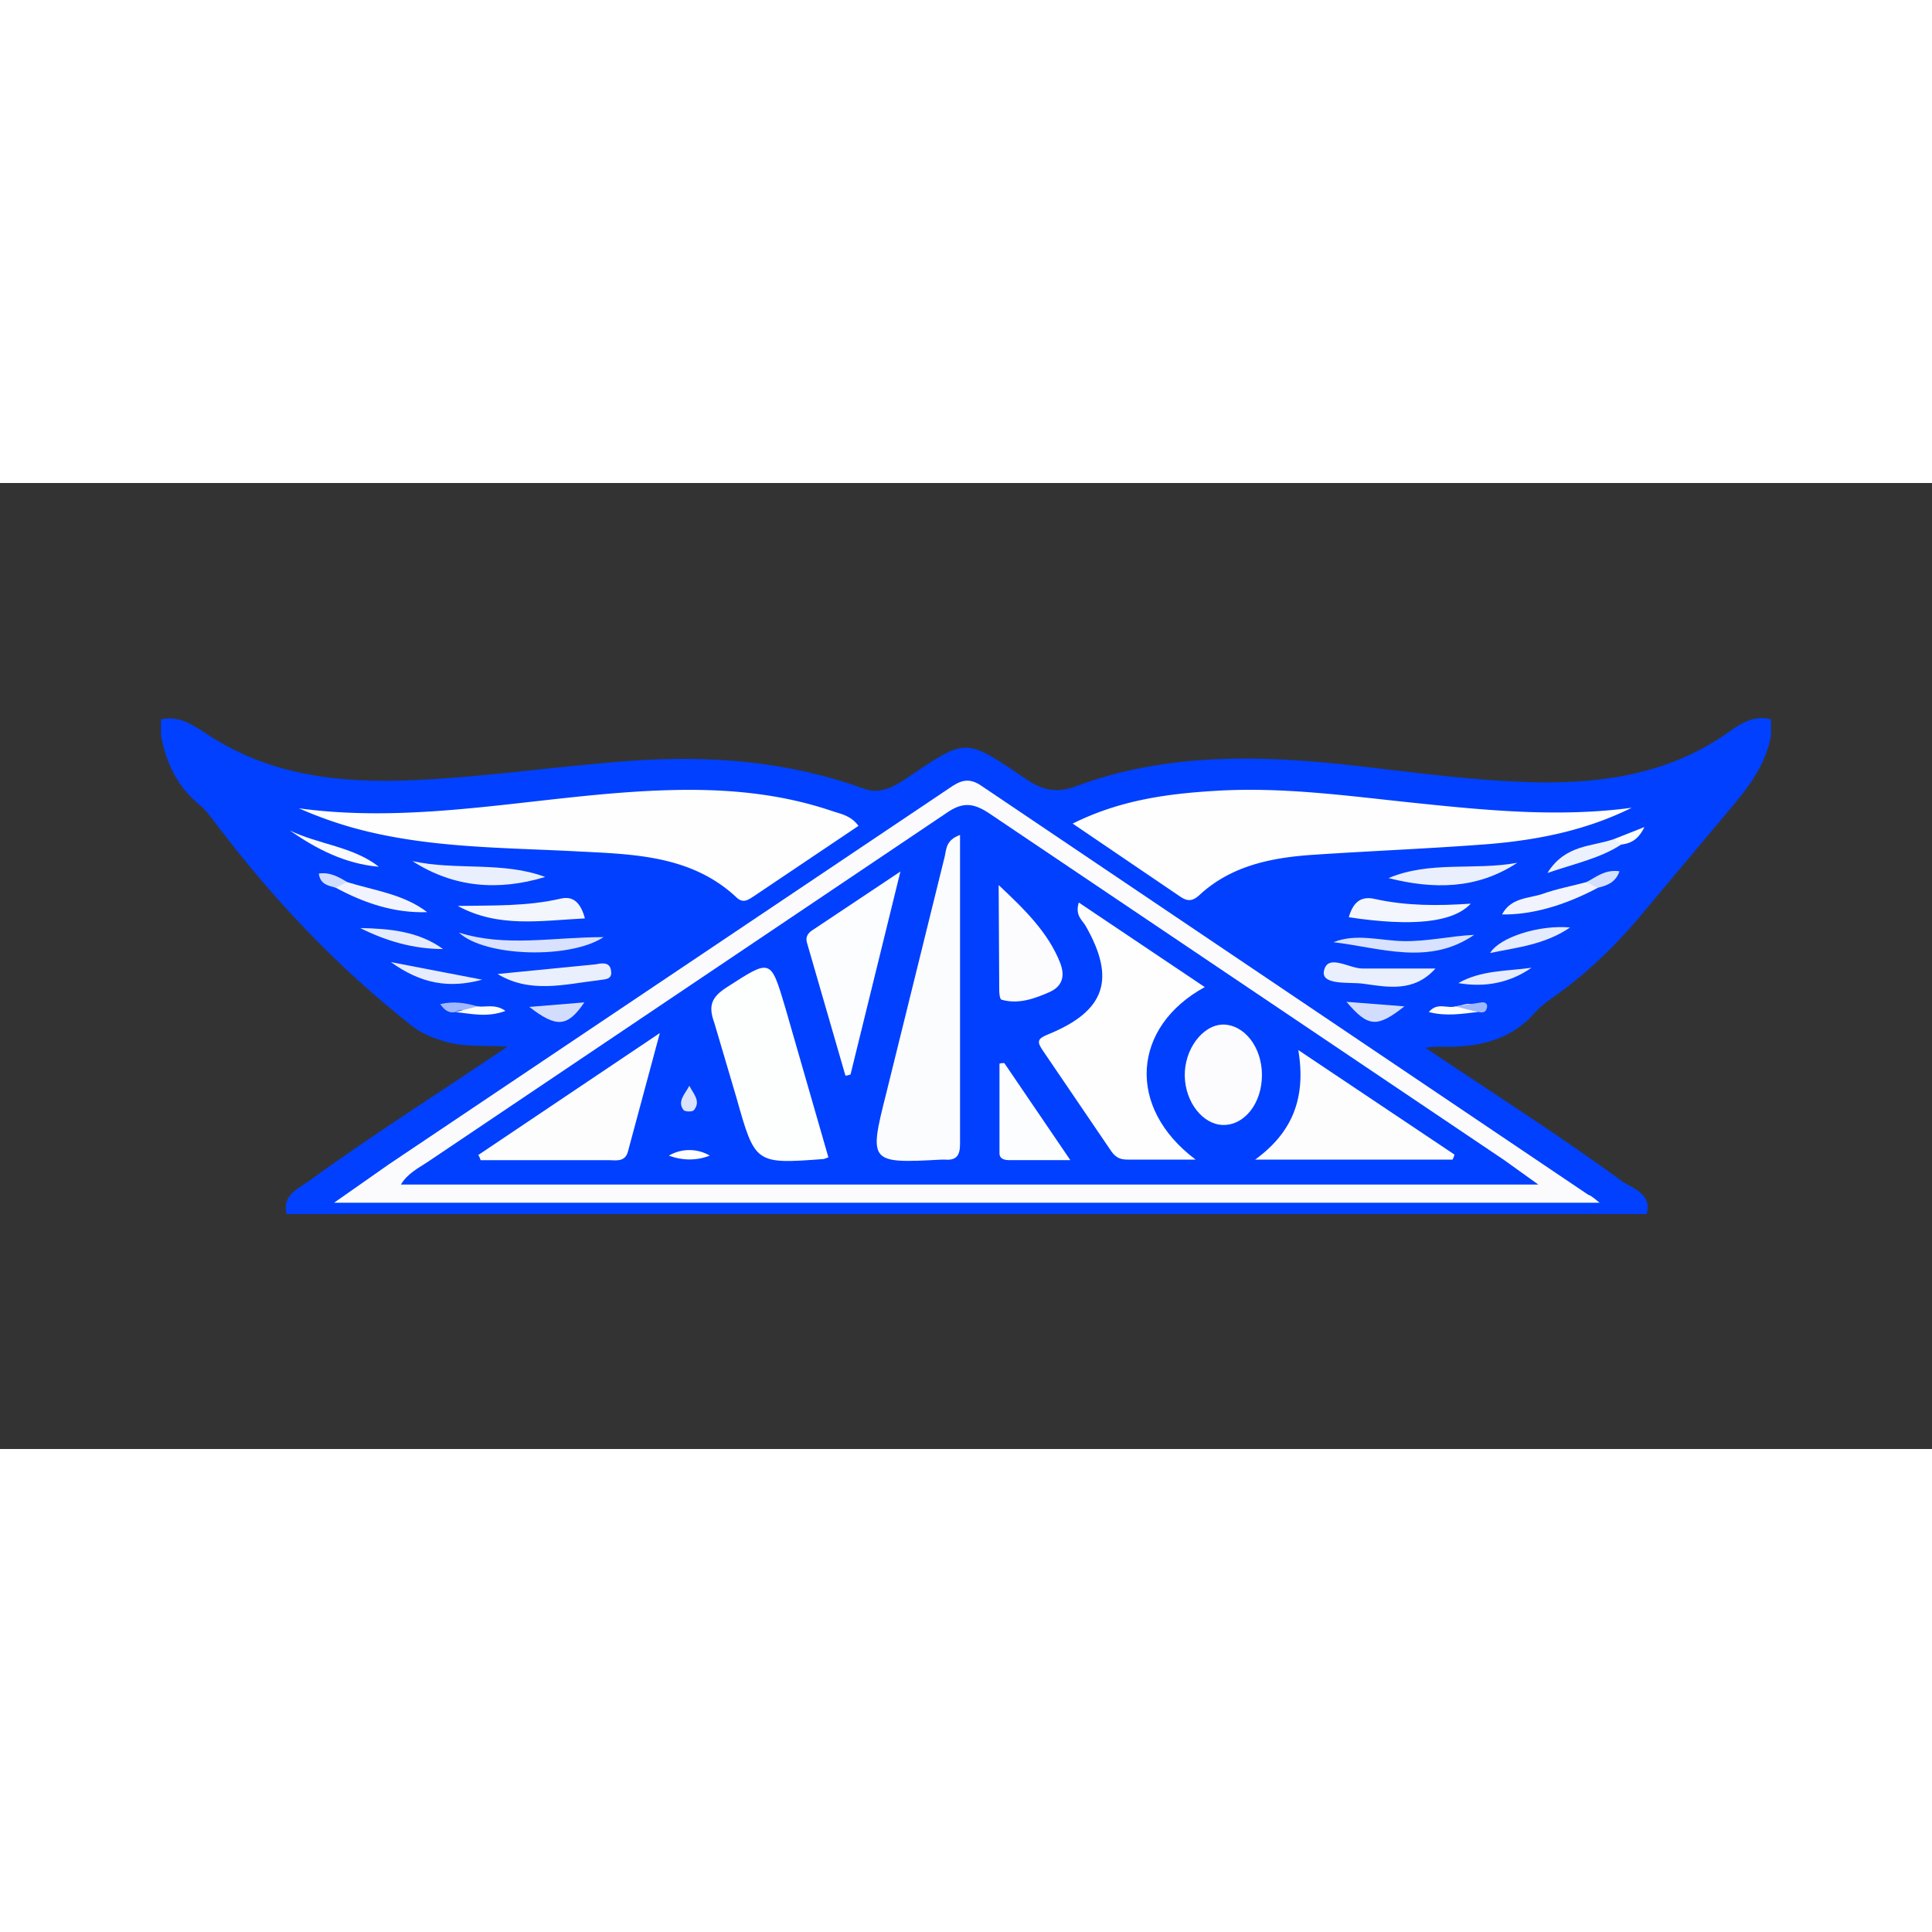 <svg xmlns="http://www.w3.org/2000/svg" viewBox="-3.7 2.92 120 60" height="1em" width="1em">
  <rect x="-3.7" y="2.92" width="120" height="60" fill="#333333" stroke="none"/>
  <path d="M98.58 48.328H14.1c-.282-1.163.67-1.55 1.375-2.044 3.983-2.9 8.178-5.534 12.337-8.354-1.4-.106-2.785.07-4.1-.388-.634-.2-1.27-.458-1.798-.88-4.582-3.595-8.6-7.825-12.125-12.478-.352-.458-.67-.916-1.093-1.27-1.375-1.128-2.08-2.608-2.397-4.3V17.6c1.093-.247 1.94.317 2.75.846 3.983 2.68 8.424 3.137 13.042 2.926 4.477-.2 8.918-.88 13.43-1.198 4.935-.352 9.764.035 14.417 1.727.952.352 1.727-.035 2.503-.53 3.983-2.68 3.7-2.68 7.684 0 .987.67 1.903.8 2.996.388 5.675-2.115 11.562-1.94 17.448-1.27 3.736.423 7.473.952 11.244 1.022 4.16.07 8.283-.564 11.88-3.137.74-.53 1.586-1.057 2.608-.775v1.022c-.317 1.692-1.234 2.996-2.362 4.336l-5.287 6.3c-1.62 2-3.454 3.842-5.534 5.358-.493.352-1.022.705-1.445 1.163-1.304 1.516-3.03 2.08-4.97 2.15-.6.035-1.234-.035-1.868.07 4.124 2.785 8.32 5.428 12.302 8.354.775.458 1.762.8 1.445 1.974z" fill="#0040fe"/>
  <path d="M95.655 47.623H17.05l3.42-2.397L55.225 21.9c.705-.493 1.234-.74 2.08-.14L94.95 47.13c.14.035.317.176.705.493z" fill="#fbfbfe"/>
  <path d="M49.62 24.218l-6.45 4.336c-.388.247-.705.53-1.163.07-2.785-2.573-6.345-2.644-9.8-2.82-4.653-.247-9.34-.2-13.888-1.445a25.16 25.16 0 0 1-3.454-1.234c7.755 1.057 15.298-.916 22.982-1.128C41.3 21.9 44.685 22.173 48 23.3c.53.176 1.163.282 1.62.916zm13.3-.14c2.96-1.48 5.957-1.868 8.988-2.044 4.195-.247 8.32.352 12.443.775 4.406.458 8.847.88 13.3.282-2.82 1.4-5.816 2-8.883 2.256-3.63.282-7.296.423-10.962.67-2.538.176-5.04.67-7.014 2.503-.423.388-.74.388-1.163.106l-6.697-4.547z" fill="#fefefe"/>
  <path d="M24.735 29.188c2.15-.035 4.3.035 6.415-.458.8-.176 1.234.317 1.48 1.234-2.75.14-5.393.6-7.896-.775z" fill="#f4f6fe"/>
  <path d="M21.915 26.403c2.714.6 5.605 0 8.248.987-2.9.88-5.675.67-8.248-.987zm60.628 1.057c2.608-1.093 5.358-.458 8-.952-2.503 1.657-5.217 1.657-8 .952z" fill="#eaeffe"/>
  <path d="M80.075 29.893c.282-.987.8-1.34 1.657-1.128 1.94.423 3.877.423 5.922.282-1.093 1.163-3.56 1.445-7.578.846z" fill="#f4f6fe"/>
  <path d="M85.468 33.065c-1.34 1.516-2.996 1.163-4.512.952-.846-.106-2.538.106-2.432-.74.2-1.198 1.586-.176 2.432-.2h4.512zm-58.266.352l6.098-.6c.352-.07.88-.176.952.388.106.6-.423.53-.775.6-2.115.247-4.23.846-6.274-.388z" fill="#eaeffe"/>
  <path d="M87.865 30.985c-2.82 1.94-5.816.8-8.742.458 1.4-.564 2.855-.106 4.3-.07 1.516.035 2.96-.317 4.44-.388z" fill="#d8e2fe"/>
  <path d="M24.805 30.844c2.9.916 5.816.282 8.988.282-2.08 1.375-7.367 1.234-8.988-.282z" fill="#d8e1fe"/>
  <path d="M95.55 28.06c-2.115 1.128-4.16 1.692-5.957 1.657.564-1.057 1.657-.987 2.503-1.27.88-.317 1.833-.493 2.75-.74.388-.176.705-.282.705.352zm-77.688-.353c1.692.53 3.5.74 4.97 1.868-2.044.07-3.913-.564-5.675-1.516-.035-.634.317-.53.705-.352z" fill="#f1f4fe"/>
  <path d="M23.82 31.867c-1.833 0-3.525-.493-5.146-1.304 1.833.035 3.63.2 5.146 1.304zm70.002-1.34c-1.55 1.057-3.243 1.234-4.97 1.586.6-.987 3.067-1.762 4.97-1.586z" fill="#e4ebfe"/>
  <path d="M14.3 24.5c1.798.88 3.913.987 5.534 2.256-2.08-.176-3.877-1.093-5.534-2.256z" fill="#fafbfe"/>
  <path d="M96.994 25.38c-1.304.846-2.82 1.163-4.582 1.762 1.128-1.798 2.785-1.62 4.16-2.115.176.106.388.14.423.352z" fill="#ecf1fe"/>
  <path d="M20.576 32.677l5.675 1.093c-2.08.564-3.807.247-5.675-1.093zm70.85.353c-1.375.952-2.9 1.234-4.547.952 1.4-.8 2.996-.74 4.547-.952z" fill="#e6ecfe"/>
  <path d="M29.176 35.462l3.42-.282c-1.057 1.55-1.727 1.586-3.42.282zm50.758-.317l3.595.282c-1.692 1.34-2.256 1.304-3.595-.282z" fill="#d2ddfe"/>
  <path d="M24.594 35.78c-.352.07-.634-.035-.952-.493.846-.2 1.586-.07 2.326.14-.352.493-.952.035-1.375.352z" fill="#9fb7fe"/>
  <path d="M24.594 35.78l1.375-.352c.493.07 1.093-.176 1.727.282-1.128.423-2.115.176-3.102.07zm63.483 0c-.987.106-1.94.282-3.03 0 .53-.634 1.128-.2 1.657-.352.493-.035 1.128-.493 1.375.352z" fill="#fcfdfe"/>
  <path d="M95.55 28.06a6.43 6.43 0 0 1-.705-.352c.6-.317 1.163-.8 2.044-.67-.247.705-.775.88-1.34 1.022z" fill="#d5dffe"/>
  <path d="M88.077 35.78l-1.375-.352 1.62-.247c.247-.035.423.106.317.388-.07.282-.317.247-.564.2z" fill="#9fb7fe"/>
  <path d="M17.862 27.707c-.247.106-.458.247-.705.352-.458-.14-.952-.176-1.057-.88.67-.106 1.234.2 1.762.53z" fill="#d1dcfe"/>
  <path d="M96.994 25.38c-.14-.106-.282-.2-.423-.352l1.868-.74c-.423.88-.952 1.022-1.445 1.093z" fill="#fafbfe"/>
  <path d="M91.848 46.495H21.2c.423-.705 1.093-1.022 1.657-1.4L55.05 23.442c.952-.67 1.62-.705 2.644-.035l32.04 21.572 2.115 1.516z" fill="#0040fe"/>
  <path d="M70.558 44.944h-4.23c-.423 0-.705-.106-.987-.493l-4.265-6.274c-.388-.564-.352-.74.352-1.022 3.525-1.445 4.195-3.42 2.3-6.732-.2-.352-.67-.634-.423-1.445l7.825 5.252c-4.512 2.467-4.9 7.473-.564 10.716z" fill="#fefefe"/>
  <path d="M55.93 24.782v19.175c0 .705-.2 1.057-.952.987h-.176c-4.512.247-4.547.2-3.454-4.124l3.63-14.7c.106-.458.07-1.022.952-1.34z" fill="#fbfcfe"/>
  <path d="M47.752 44.803l-.282.106c-4.265.317-4.265.317-5.428-3.807l-1.375-4.653c-.388-1.057-.176-1.586.74-2.185 2.785-1.798 2.75-1.833 3.666 1.234l2.68 9.306z" fill="#fdfefe"/>
  <path d="M86.526 44.944H74.26c2.326-1.692 3.172-3.842 2.68-6.803l9.693 6.486c0 .106-.07.2-.106.317zm-60.522-.282l11.28-7.578-1.974 7.332c-.176.705-.74.564-1.234.564h-7.93a.87.87 0 0 0-.141-.317z" fill="#fdfdfe"/>
  <path d="M52.23 27.038l-3.102 12.62c-.106.035-.2.07-.317.07l-2.397-8.283c-.106-.388.14-.634.423-.8l5.393-3.595z" fill="#fcfdfe"/>
  <path d="M74.682 39.692c0 1.762-1.093 3.137-2.432 3.102-1.234-.035-2.326-1.4-2.362-3.03-.035-1.657 1.093-3.172 2.362-3.208 1.34 0 2.432 1.4 2.432 3.137zm-16.355-11.8c1.692 1.586 3.067 2.96 3.807 4.794.317.8.2 1.445-.6 1.833-.952.423-1.974.8-3.03.493-.106-.035-.14-.388-.14-.6l-.035-6.52z" fill="#fcfcfe"/>
  <path d="M58.68 38.95l4.1 6.027h-3.8c-.282 0-.6-.07-.6-.423v-5.57c.106-.035.2-.035.317-.035z" fill="#fcfdfe"/>
  <path d="M37.847 44.697a2.51 2.51 0 0 1 2.538 0c-.8.317-1.692.317-2.538 0z" fill="#fefefe"/>
  <path d="M39.116 40.36c.247.493.74.952.282 1.516-.07.106-.53.106-.634 0-.423-.53.07-.987.352-1.516z" fill="#dae3fe"/>
</svg>
